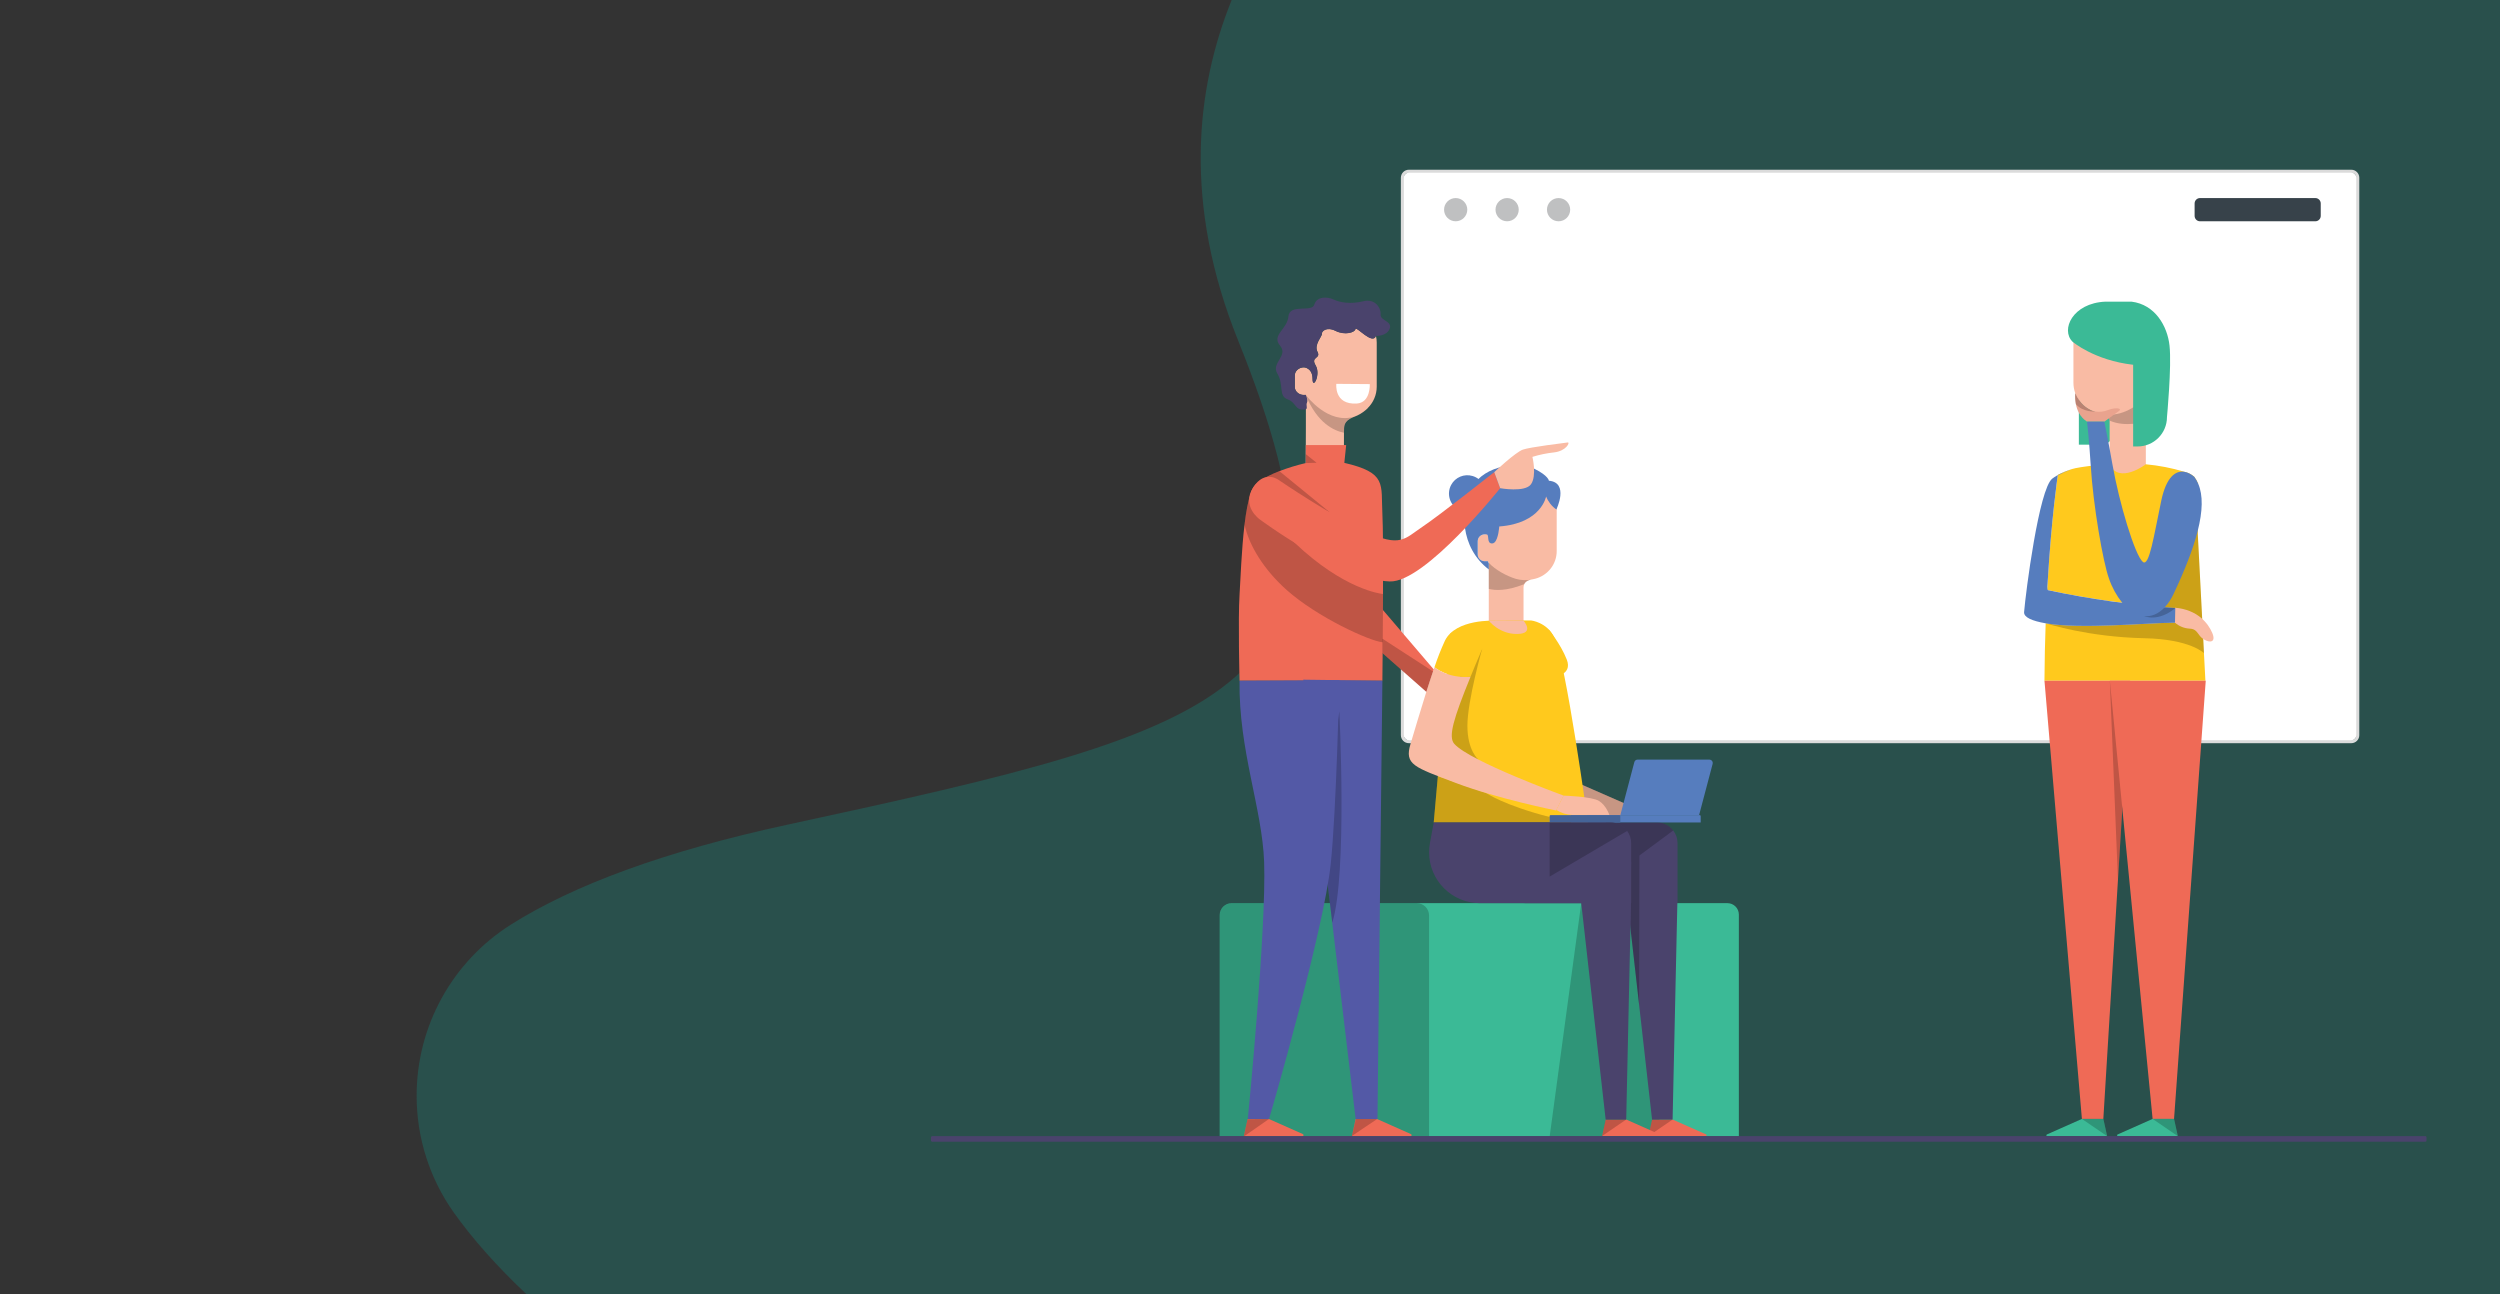 <svg id="Lingo" xmlns="http://www.w3.org/2000/svg" xmlns:xlink="http://www.w3.org/1999/xlink" viewBox="0 0 1920 994">
  <rect x="0" y="0" width="1920" height="994" fill="#333333" stroke="none"/>
  <defs>
    <style>
      .cls-1, .cls-2 {
        fill: none;
      }

      .cls-3 {
        clip-path: url(#clippath);
      }

      .cls-4 {
        fill: #f9bba4;
      }

      .cls-5 {
        fill: #ef6a56;
      }

      .cls-6 {
        fill: #fff;
      }

      .cls-7 {
        fill: #e9a38e;
      }

      .cls-8 {
        fill: #ffc91d;
      }

      .cls-9 {
        fill: #bfc0c1;
      }

      .cls-10 {
        fill: #37424a;
      }

      .cls-11 {
        fill: #5359a6;
      }

      .cls-12 {
        fill: #4a436c;
      }

      .cls-13 {
        fill: #3bba96;
      }

      .cls-14 {
        fill: #567dbe;
      }

      .cls-15 {
        clip-path: url(#clippath-1);
      }

      .cls-16 {
        clip-path: url(#clippath-4);
      }

      .cls-17 {
        clip-path: url(#clippath-3);
      }

      .cls-18 {
        clip-path: url(#clippath-2);
      }

      .cls-19 {
        clip-path: url(#clippath-7);
      }

      .cls-20 {
        clip-path: url(#clippath-8);
      }

      .cls-21 {
        clip-path: url(#clippath-6);
      }

      .cls-22 {
        clip-path: url(#clippath-5);
      }

      .cls-23 {
        clip-path: url(#clippath-9);
      }

      .cls-24 {
        clip-path: url(#clippath-20);
      }

      .cls-25 {
        clip-path: url(#clippath-21);
      }

      .cls-26 {
        clip-path: url(#clippath-24);
      }

      .cls-27 {
        clip-path: url(#clippath-23);
      }

      .cls-28 {
        clip-path: url(#clippath-22);
      }

      .cls-29 {
        clip-path: url(#clippath-25);
      }

      .cls-30 {
        clip-path: url(#clippath-14);
      }

      .cls-31 {
        clip-path: url(#clippath-13);
      }

      .cls-32 {
        clip-path: url(#clippath-12);
      }

      .cls-33 {
        clip-path: url(#clippath-10);
      }

      .cls-34 {
        clip-path: url(#clippath-15);
      }

      .cls-35 {
        clip-path: url(#clippath-17);
      }

      .cls-36 {
        clip-path: url(#clippath-16);
      }

      .cls-37 {
        clip-path: url(#clippath-19);
      }

      .cls-38 {
        clip-path: url(#clippath-11);
      }

      .cls-39 {
        clip-path: url(#clippath-18);
      }

      .cls-40 {
        fill: #00c7b2;
        fill-rule: evenodd;
        opacity: .2;
      }

      .cls-41 {
        opacity: .2;
      }

      .cls-2 {
        stroke: #dbdbdb;
        stroke-linecap: round;
        stroke-linejoin: round;
        stroke-width: 2.33px;
      }
    </style>
    <clipPath id="clippath">
      <rect class="cls-1" x="1190.14" y="693.62" width="84.23" height="179.19"/>
    </clipPath>
    <clipPath id="clippath-1">
      <rect class="cls-1" x="936.73" y="693.62" width="160.79" height="179.04"/>
    </clipPath>
    <clipPath id="clippath-2">
      <rect class="cls-1" x="1143.37" y="432.26" width="33.26" height="20.84"/>
    </clipPath>
    <clipPath id="clippath-3">
      <rect class="cls-1" x="1211.95" y="601.39" width="35.68" height="24.61"/>
    </clipPath>
    <clipPath id="clippath-4">
      <rect class="cls-1" x="1101.11" y="596.05" width="89.03" height="35.6"/>
    </clipPath>
    <clipPath id="clippath-5">
      <rect class="cls-1" x="1107.06" y="498.31" width="31.26" height="85.07"/>
    </clipPath>
    <clipPath id="clippath-6">
      <rect class="cls-1" x="1266.07" y="859.78" width="18.49" height="12.67"/>
    </clipPath>
    <clipPath id="clippath-7">
      <rect class="cls-1" x="1233.16" y="631.65" width="51.87" height="139.84"/>
    </clipPath>
    <clipPath id="clippath-8">
      <rect class="cls-1" x="1190.14" y="626" width="54.28" height="5.65"/>
    </clipPath>
    <clipPath id="clippath-9">
      <rect class="cls-1" x="1190.13" y="631.65" width="59.52" height="41.56"/>
    </clipPath>
    <clipPath id="clippath-10">
      <rect class="cls-1" x="1230.44" y="859.78" width="18.49" height="12.67"/>
    </clipPath>
    <clipPath id="clippath-11">
      <rect class="cls-1" x="1002.8" y="303.28" width="37.18" height="29.07"/>
    </clipPath>
    <clipPath id="clippath-12">
      <rect class="cls-1" x="955.81" y="378.87" width="106.35" height="114.42"/>
    </clipPath>
    <clipPath id="clippath-13">
      <rect class="cls-1" x="966.09" y="361.83" width="55.31" height="31.72"/>
    </clipPath>
    <clipPath id="clippath-14">
      <rect class="cls-1" x="1019.7" y="546.26" width="10.6" height="162.46"/>
    </clipPath>
    <clipPath id="clippath-15">
      <rect class="cls-1" x="1002.8" y="348.76" width="8.34" height="6.87"/>
    </clipPath>
    <clipPath id="clippath-16">
      <rect class="cls-1" x="1061.68" y="490.5" width="38.88" height="40.83"/>
    </clipPath>
    <clipPath id="clippath-17">
      <rect class="cls-1" x="1038.29" y="859.41" width="19.34" height="12.99"/>
    </clipPath>
    <clipPath id="clippath-18">
      <rect class="cls-1" x="955.27" y="859.41" width="19.26" height="13.4"/>
    </clipPath>
    <clipPath id="clippath-19">
      <rect class="cls-1" x="1615.06" y="304.55" width="33.39" height="21.15"/>
    </clipPath>
    <clipPath id="clippath-20">
      <rect class="cls-1" x="1571.08" y="398.56" width="121.56" height="103.06"/>
    </clipPath>
    <clipPath id="clippath-21">
      <rect class="cls-1" x="1593.69" y="301.88" width="15.64" height="14.2"/>
    </clipPath>
    <clipPath id="clippath-22">
      <rect class="cls-1" x="1646.88" y="466.4" width="23.76" height="7.85"/>
    </clipPath>
    <clipPath id="clippath-23">
      <rect class="cls-1" x="1620.35" y="522.79" width="9.6" height="153.12"/>
    </clipPath>
    <clipPath id="clippath-24">
      <rect class="cls-1" x="1653.21" y="859.32" width="19.36" height="13.25"/>
    </clipPath>
    <clipPath id="clippath-25">
      <rect class="cls-1" x="1598.91" y="859.32" width="19.36" height="13.25"/>
    </clipPath>
  </defs>
  <g id="Group_797" data-name="Group 797">
    <path id="Path_1126" data-name="Path 1126" class="cls-40" d="M950.87,261.5c108.08,268.24,1.4,296.72-346.01,371.83-94.3,20.39-164.46,46.4-212.57,76.81-45.03,28.48-72.33,78.04-72.32,131.33h0c-.04,32.17,9.94,63.55,28.56,89.78,14.6,20.51,33.29,41.48,55.85,62.76H1920V0H945.92c-27.59,68.29-37.4,156.4,4.96,261.5"/>
  </g>
  <g id="Group_1557" data-name="Group 1557">
    <path id="Path_1699" data-name="Path 1699" class="cls-13" d="M945.98,693.62h380.68c4.85,0,8.78,3.93,8.78,8.78v170.26h-398.72v-169.79c0-5.11,4.14-9.25,9.25-9.25h0"/>
    <g id="Group_1481" data-name="Group 1481" class="cls-41">
      <g id="Group_1480" data-name="Group 1480">
        <g class="cls-3">
          <g id="Group_1479" data-name="Group 1479">
            <path id="Path_1700" data-name="Path 1700" d="M1214.39,693.62l-24.25,179.19,84.23-.36v-178.83h-59.98Z"/>
          </g>
        </g>
      </g>
    </g>
    <g id="Group_1484" data-name="Group 1484" class="cls-41">
      <g id="Group_1483" data-name="Group 1483">
        <g class="cls-15">
          <g id="Group_1482" data-name="Group 1482">
            <path id="Path_1701" data-name="Path 1701" d="M946.2,693.62h141.85c5.23,0,9.47,4.24,9.47,9.47h0v169.58h-160.79v-169.57c0-5.23,4.24-9.47,9.47-9.47"/>
          </g>
        </g>
      </g>
    </g>
    <path id="Path_1702" data-name="Path 1702" class="cls-6" d="M1084.68,131.51h718.43c4.23,0,7.65,3.43,7.65,7.65v422.79c0,4.23-3.42,7.65-7.65,7.65h-718.43c-4.23,0-7.65-3.43-7.65-7.65h0V139.17c0-4.23,3.43-7.65,7.65-7.65h0"/>
    <path id="Rectangle_913" data-name="Rectangle 913" class="cls-2" d="M1082.03,131.51h723.74c2.76,0,5,2.24,5,5v428.1c0,2.76-2.24,5-5,5h-723.74c-2.76,0-5-2.24-5-5V136.51c0-2.76,2.24-5,5-5Z"/>
    <path id="Path_1703" data-name="Path 1703" class="cls-8" d="M1189.25,483.27s9.21,11.05,14.03,23.28-10.63,13.41-10.63,13.41l-3.4-36.68Z"/>
    <path id="Path_1704" data-name="Path 1704" class="cls-4" d="M1211.95,601.39l35.68,15.62-2.8,8.99h-29.5l-3.38-24.61Z"/>
    <path id="Path_1705" data-name="Path 1705" class="cls-14" d="M1140.43,383.16c-2.26,7.45-10.12,11.67-17.58,9.43-.88-.26-1.73-.61-2.54-1.04h0c-6.88-3.66-9.5-12.19-5.86-19.07,3.16-5.96,10.09-8.85,16.55-6.89,1.81,.54,3.49,1.44,4.94,2.65,4.36,3.63,6.13,9.51,4.49,14.94"/>
    <path id="Path_1706" data-name="Path 1706" class="cls-4" d="M1195.55,388.77v34.39c.02,5.14-1.77,10.11-5.07,14.05,0,0-.27,.32-.73,.81-3.27,3.58-7.64,5.97-12.41,6.82-.09,.01-.17,.04-.24,.05-1.81,.22-3.54,.87-5.05,1.9h.07c-1.23,1.02-1.98,2.51-2.05,4.11v26.8l-26.69,.21v-45.2c-.18-.37-.34-.75-.48-1.14-.07-.17-.15-.38-.22-.57-.02,0-.06,.01-.1,.01h-2.39c-2.93,0-5.3-2.37-5.3-5.3v-10.01c0-2.93,2.38-5.31,5.31-5.32h.75v-21.64c0-12.18,9.87-22.05,22.04-22.05h10.5c12.18,0,22.06,9.88,22.06,22.06"/>
    <path id="Path_1707" data-name="Path 1707" class="cls-14" d="M1195.26,391.28c-3.54-2.49-6.26-5.96-7.84-9.99,0,0-3.71,20.66-35.99,23.04,0,0-.59,9.65-3.74,12.35-.48,.44-1.11,.69-1.76,.7-4.7,0-1.62-7.3-4.56-6.99h-1.18c-2.93,0-5.3,2.37-5.3,5.3v9.91c-.04,2.95,2.33,5.37,5.28,5.41h2.42s.07-.01,.1-.01c.07,.18,.15,.4,.22,.57,.14,.39,.3,.77,.48,1.14v4.62c-22.15-16.85-22.22-46.9-13.08-62.92,10.32-18.05,36.95-19.93,48.39-14.24,10.57,5.26,10.85,9.02,10.85,9.02,15.79,1.43,5.74,22.1,5.74,22.1"/>
    <g id="Group_1487" data-name="Group 1487" class="cls-41">
      <g id="Group_1486" data-name="Group 1486">
        <g class="cls-18">
          <g id="Group_1485" data-name="Group 1485">
            <path id="Path_1708" data-name="Path 1708" d="M1176.63,445.01c-1.68,.2-3.28,.81-4.66,1.78h-.01c-.63,.5-1.14,1.14-1.48,1.87-13.63,5.45-22.4,4.84-27.11,3.59v-19.99c5.07,5.36,13.33,10,20.91,12.33,4.03,1.12,8.26,1.26,12.36,.42"/>
          </g>
        </g>
      </g>
    </g>
    <g id="Group_1490" data-name="Group 1490" class="cls-41">
      <g id="Group_1489" data-name="Group 1489">
        <g class="cls-17">
          <g id="Group_1488" data-name="Group 1488">
            <path id="Path_1709" data-name="Path 1709" d="M1211.95,601.39l35.68,15.62-2.8,8.99h-29.5l-3.38-24.61Z"/>
          </g>
        </g>
      </g>
    </g>
    <path id="Path_1710" data-name="Path 1710" class="cls-8" d="M1175.8,476.49s12.25,1.31,17.81,12.93c9.13,19.12,25.89,142.23,25.89,142.23h-118.39l12.94-145.42,34.07-9.52,27.68-.22Z"/>
    <g id="Group_1493" data-name="Group 1493" class="cls-41">
      <g id="Group_1492" data-name="Group 1492">
        <g class="cls-16">
          <g id="Group_1491" data-name="Group 1491">
            <path id="Path_1711" data-name="Path 1711" d="M1141.41,609.08s13.54,9.38,48.73,18.4v4.17h-89.03l3.17-35.6,37.13,13.04Z"/>
          </g>
        </g>
      </g>
    </g>
    <g id="Group_1496" data-name="Group 1496" class="cls-41">
      <g id="Group_1495" data-name="Group 1495">
        <g class="cls-22">
          <g id="Group_1494" data-name="Group 1494">
            <path id="Path_1712" data-name="Path 1712" d="M1138.31,498.31s-11.35,39.83-11.35,59.08,8.48,25.99,8.48,25.99l-18.11-4.04s-11.13-16.55-10.23-16.85c.9-.3,17.77-54.75,17.77-54.75l13.43-9.44Z"/>
          </g>
        </g>
      </g>
    </g>
    <path id="Path_1713" data-name="Path 1713" class="cls-5" d="M1284.56,859.8l25.71,11.42c.33,.14,.48,.52,.34,.84-.1,.24-.34,.39-.6,.39h-43.94l2.77-12.65h15.72Z"/>
    <path id="Path_1714" data-name="Path 1714" class="cls-12" d="M1288.35,647.51v46.12h-.14l-3.65,166.17h-15.78s-18.75-166.17-18.75-166.17h-77.79c-21.6,0-39.1-17.53-39.09-39.13,0-2.38,.22-4.76,.65-7.11l2.94-15.74h135.76c4.9,0,9.53,2.27,12.52,6.16h.02c2.15,2.78,3.31,6.19,3.3,9.7"/>
    <g id="Group_1499" data-name="Group 1499" class="cls-41">
      <g id="Group_1498" data-name="Group 1498">
        <g class="cls-21">
          <g id="Group_1497" data-name="Group 1497">
            <path id="Path_1715" data-name="Path 1715" d="M1284.56,859.8l-18.49,12.65,2.72-12.67h15.77Z"/>
          </g>
        </g>
      </g>
    </g>
    <path id="Path_1716" data-name="Path 1716" class="cls-14" d="M1206.56,626h98.73c.46,0,.84,.37,.84,.84v4.82h-99.56v-5.65h0Z"/>
    <g id="Group_1502" data-name="Group 1502" class="cls-41">
      <g id="Group_1501" data-name="Group 1501">
        <g class="cls-19">
          <g id="Group_1500" data-name="Group 1500">
            <path id="Path_1717" data-name="Path 1717" d="M1285.03,637.81c-2.98-3.89-7.61-6.17-12.52-6.16h-39.35l16.24,32.54,3.3-2.45-.61,50.17,6.72,59.58,.28-114.48,25.94-19.2Z"/>
          </g>
        </g>
      </g>
    </g>
    <path id="Path_1718" data-name="Path 1718" class="cls-14" d="M1191.02,626h52.51c.49,0,.88,.39,.88,.88v4.77h-54.28v-4.77c0-.49,.39-.88,.88-.88"/>
    <path id="Path_1719" data-name="Path 1719" class="cls-4" d="M1195.21,622.02c3.76,2.4,8.1,3.73,12.55,3.87h28.24s-2.4-7.32-7.95-10.77-27.2-4.08-27.2-4.08l-5.65,10.98Z"/>
    <path id="Path_1720" data-name="Path 1720" class="cls-14" d="M1312.86,583.38h-55.23c-1.16,0-2.16,.8-2.45,1.92l-10.76,40.71h60.49l10.4-39.36c.38-1.37-.42-2.79-1.79-3.17-.22-.06-.44-.09-.66-.09"/>
    <path id="Path_1721" data-name="Path 1721" class="cls-8" d="M1148.11,476.7s-6.16,12.49-15.38,34.85c-1.18,2.87-2.31,5.61-3.37,8.23-17.47,1.49-27.7-7.34-27.7-7.34,2.3-6.96,5-13.78,8.06-20.43,8.36-16.97,38.39-15.31,38.39-15.31"/>
    <path id="Path_1722" data-name="Path 1722" class="cls-4" d="M1200.86,611.02l-5.8,11.43s-45.68-9.19-77.28-21.25c-31.63-12.08-39.38-13.81-34.49-29.89,2.48-8.16,7.1-24.07,12.13-39.98,1.85-5.87,3.78-11.75,5.66-17.23l.58-1.66s10.23,8.83,27.7,7.34c-13.17,32.35-17.28,46.11-12.44,51.53,12.06,13.51,83.95,39.71,83.95,39.71"/>
    <path id="Path_1723" data-name="Path 1723" class="cls-4" d="M1143.37,476.66s8.04,10.43,21.84,10.23,4.85-10.23,4.85-10.23h-26.69Z"/>
    <g id="Group_1505" data-name="Group 1505" class="cls-41">
      <g id="Group_1504" data-name="Group 1504">
        <g class="cls-20">
          <g id="Group_1503" data-name="Group 1503">
            <path id="Path_1724" data-name="Path 1724" d="M1191.02,626h52.51c.49,0,.88,.39,.88,.88v4.77h-54.28v-4.77c0-.49,.39-.88,.88-.88"/>
          </g>
        </g>
      </g>
    </g>
    <path id="Path_1725" data-name="Path 1725" class="cls-5" d="M1248.93,859.8l25.71,11.42c.33,.14,.48,.52,.34,.84-.1,.24-.34,.39-.6,.39h-43.94l2.77-12.65h15.72Z"/>
    <path id="Path_1726" data-name="Path 1726" class="cls-12" d="M1252.73,647.51v46.12h-.14l-3.66,166.17h-15.79s-18.75-166.17-18.75-166.17h-77.76c-21.59,0-39.1-17.51-39.09-39.11,0-2.39,.22-4.78,.66-7.13l2.91-15.74h135.76c5.06,0,9.81,2.41,12.78,6.5,2.01,2.71,3.09,5.99,3.08,9.36"/>
    <g id="Group_1508" data-name="Group 1508" class="cls-41">
      <g id="Group_1507" data-name="Group 1507">
        <g class="cls-23">
          <g id="Group_1506" data-name="Group 1506">
            <path id="Path_1727" data-name="Path 1727" d="M1249.65,638.15l-59.52,35.07v-41.57h46.74c5.06,0,9.81,2.41,12.78,6.5"/>
          </g>
        </g>
      </g>
    </g>
    <g id="Group_1511" data-name="Group 1511" class="cls-41">
      <g id="Group_1510" data-name="Group 1510">
        <g class="cls-33">
          <g id="Group_1509" data-name="Group 1509">
            <path id="Path_1728" data-name="Path 1728" d="M1248.92,859.8l-18.49,12.65,2.72-12.67h15.77Z"/>
          </g>
        </g>
      </g>
    </g>
    <path id="Path_1729" data-name="Path 1729" class="cls-5" d="M1101.08,514.1c-1.88,5.49-3.81,11.36-5.65,17.23l-34.42-30.35v-33.77l40.07,46.88Z"/>
    <path id="Path_1730" data-name="Path 1730" class="cls-4" d="M994.41,288.36v8.75c-.03,1.43,.5,2.82,1.48,3.86,1.38,1.46,3.1,2.66,6.91,2.3,.3-.03,0,52.35,0,52.35,0,0,9.28,6.19,19.34,6.19,8.22,0,10.03-6.41,10.03-6.41,0,0-.09-17.76,0-23.35v.3c.12-5.22-.56-8.81,7.33-12.06,.06,0,.13-.03,.19-.05,.15-.05,.28-.11,.43-.16,.02-.02,.04-.03,.06-.03,3.27-1.23,6.29-3.04,8.92-5.33,.51-.43,1-.88,1.46-1.37l-.06-.03c4.31-4.28,6.77-10.09,6.83-16.16v-34.09c0-1.7-.2-3.4-.58-5.06-2.32,6.98-14.2-6.73-15.58-5.55-.05,.07-.09,.16-.12,.24-.43,2.64-8.02,4.99-15.21,1.43-7.13-3.53-10.93,.4-10.59,2.24,.28,1.86-6.27,8.3-3.4,13.82,2.91,5.49-5.57,3.53-1.41,10.48,4.19,6.98-2.35,19.04-2.35,10.4s-6.61-8.94-6.61-8.94c-3.88,0-7.07,2.8-7.07,6.24"/>
    <g id="Group_1514" data-name="Group 1514" class="cls-41">
      <g id="Group_1513" data-name="Group 1513">
        <g class="cls-38">
          <g id="Group_1512" data-name="Group 1512">
            <path id="Path_1731" data-name="Path 1731" d="M1002.8,303.28c8.79,21.9,22,27.62,29.36,29.07v-.3c.12-5.13-.55-8.65,7.2-11.85,.06,0,.13-.03,.18-.05,.15-.05,.27-.11,.43-.16-19.85,6.15-36.23-15.53-37.18-16.71"/>
          </g>
        </g>
      </g>
    </g>
    <path id="Path_1732" data-name="Path 1732" class="cls-6" d="M1052.01,295l-25.71-.2s-1.95,16.14,15.65,15.12c10.82-.63,10.06-14.92,10.06-14.92"/>
    <path id="Path_1733" data-name="Path 1733" class="cls-12" d="M983.05,265.4c-6.72-8.08,5.57-12.39,6.47-22.43,.9-10,18.09-2.74,19.87-9.03s9.83-6.29,14.76-3.93c4.9,2.36,13.4,3.71,22.77,1.38,9.4-2.39,13.87,5.47,13.4,10.19-.43,4.72,9.15,4.94,6.94,10.85-2.22,5.94-10.72,5.6-10.72,5.6-2.39,7.27-15.19-7.93-15.65-5.29-.43,2.64-8.01,4.97-15.15,1.42-7.11-3.52-10.9,.41-10.58,2.24,.29,1.86-6.26,8.27-3.4,13.77,2.9,5.5-5.54,3.52-1.4,10.47,4.18,6.95-2.36,19-2.36,10.35s-6.58-8.9-6.58-8.9c-3.9,0-7.08,2.8-7.01,6.23v8.78c-.07,3.43,3.11,6.23,7.01,6.23,.29,0,.57-.03,1.38-.06,0,0,1.94,3.65,.97,5.88s.76,4.57-.97,5.19c-.14,.04-.28,.06-.42,.06-8.06,1.26-6.52-5.23-13.54-7.73-7.15-2.55-2.68-11.2-7.79-19.66-5.11-8.43,8.68-13.56,2-21.62"/>
    <path id="Path_1734" data-name="Path 1734" class="cls-5" d="M1062.16,456.2c-.02,13.02-.12,26.04-.22,37.09-.12,17.16-.27,29.51-.27,29.51h-109.7s-1.2-46.93,0-66.02c.7-11,1.49-34.37,3.83-53.91v-.02c1.15-9.51,2.67-18.12,4.69-23.97,.69-2.39,1.89-4.61,3.51-6.5,.65-.64,1.34-1.24,2.07-1.8,4.35-3.49,10.49-6.43,16.49-8.74,6.6-2.53,13.36-4.61,20.24-6.21l29.36-.22c33.36,7.7,28.3,16.37,29.51,39.23,.53,9.98,.6,35.74,.48,61.56"/>
    <g id="Group_1517" data-name="Group 1517" class="cls-41">
      <g id="Group_1516" data-name="Group 1516">
        <g class="cls-32">
          <g id="Group_1515" data-name="Group 1515">
            <path id="Path_1735" data-name="Path 1735" d="M1062.16,456.2c-.02,13.02-.12,26.04-.22,37.09-10.16-.92-50.47-19.37-73.79-40.19-17.57-15.69-28.85-34.09-32.35-50.23v-.02c1.15-9.51,2.67-18.12,4.69-23.97,.53,2.48,5.29,10.83,33.91,38.05,37.83,35.96,66.3,39.13,67.75,39.28"/>
          </g>
        </g>
      </g>
    </g>
    <g id="Group_1520" data-name="Group 1520" class="cls-41">
      <g id="Group_1519" data-name="Group 1519">
        <g class="cls-31">
          <g id="Group_1518" data-name="Group 1518">
            <path id="Path_1736" data-name="Path 1736" d="M1021.39,393.55l-54.59-20.77-.72-2.21c4.35-3.49,10.49-6.43,16.49-8.74l38.82,31.72Z"/>
          </g>
        </g>
      </g>
    </g>
    <path id="Path_1737" data-name="Path 1737" class="cls-5" d="M982.69,369.06s38.63,26.35,65.75,39.04c27.11,12.69,30.19,5.73,43.96-3.51s55.18-41.99,55.18-41.99l4.55,12.32s-57.69,72.61-84.79,71.64c-37.65-1.35-99.82-47.65-99.82-47.65,0,0-14.35-9.96-5.12-24.49s20.29-5.36,20.29-5.36"/>
    <path id="Path_1738" data-name="Path 1738" class="cls-4" d="M1147.58,362.6s16.35-15.37,22.03-17.32,32.31-5.2,34.38-5.47-1.07,6.6-10.54,7.64c-5.61,.61-11.16,1.75-16.55,3.42,0,0,3.5,14.49-1.08,21.01s-23.69,3.05-23.69,3.05l-4.56-12.32Z"/>
    <path id="Path_1739" data-name="Path 1739" class="cls-11" d="M1061.68,522.79l-3.78,336.57c0,.06-.02,.11-.06,.15-.04,.04-.1,.06-.15,.06l-16.37-.16c-.11,0-.2-.08-.21-.19l-40.2-337.23,60.77,.8Z"/>
    <path id="Path_1740" data-name="Path 1740" class="cls-5" d="M1057.63,859.43l25.95,11.54c.45,.19,.66,.71,.46,1.16-.14,.33-.47,.54-.82,.54h-44.73c-.12,0-.21-.09-.22-.21,0-.02,0-.03,0-.05l2.81-12.82c.02-.1,.11-.17,.21-.17h16.24s.06,0,.09,.02"/>
    <g id="Group_1523" data-name="Group 1523" class="cls-41">
      <g id="Group_1522" data-name="Group 1522">
        <g class="cls-30">
          <g id="Group_1521" data-name="Group 1521">
            <path id="Path_1741" data-name="Path 1741" d="M1028.6,546.26s6.3,125.15-5.43,162.46l-3.47-29.13v-76.56l8.91-56.76Z"/>
          </g>
        </g>
      </g>
    </g>
    <path id="Path_1742" data-name="Path 1742" class="cls-5" d="M1032.05,359.28h-29.18v-17.45h30.98l-1.8,17.45Z"/>
    <g id="Group_1526" data-name="Group 1526" class="cls-41">
      <g id="Group_1525" data-name="Group 1525">
        <g class="cls-34">
          <g id="Group_1524" data-name="Group 1524">
            <path id="Path_1743" data-name="Path 1743" d="M1002.8,355.63l8.34-.23-8.34-6.65v6.87Z"/>
          </g>
        </g>
      </g>
    </g>
    <g id="Group_1529" data-name="Group 1529" class="cls-41">
      <g id="Group_1528" data-name="Group 1528">
        <g class="cls-36">
          <g id="Group_1527" data-name="Group 1527">
            <path id="Path_1744" data-name="Path 1744" d="M1100.56,515.69l-38.88-25.19v11.08l33.74,29.75,5.14-15.64Z"/>
          </g>
        </g>
      </g>
    </g>
    <path id="Path_1745" data-name="Path 1745" class="cls-11" d="M951.97,522.79c-.73,53.55,17.44,98.01,18.89,139.33,1.76,50.39-11.91,191.47-12.56,197.29-.01,.13,.36,.16,.49,.16l15.64-.16c.09,0,.17-.05,.2-.13,1.52-4.49,42.01-145.04,47.35-195.56,4.41-41.73,6.63-141.37,6.63-141.37,0,0-57.2,.44-76.63,.44"/>
    <path id="Path_1746" data-name="Path 1746" class="cls-5" d="M974.62,859.43l25.96,11.54c.45,.19,.66,.71,.46,1.16-.14,.33-.47,.54-.82,.54h-44.73c-.12,0-.21-.1-.21-.22,0-.02,0-.03,0-.04l2.81-12.82c.02-.1,.11-.17,.21-.17h16.24s.06,0,.09,.02"/>
    <g id="Group_1532" data-name="Group 1532" class="cls-41">
      <g id="Group_1531" data-name="Group 1531">
        <g class="cls-35">
          <g id="Group_1530" data-name="Group 1530">
            <path id="Path_1747" data-name="Path 1747" d="M1057.63,859.43l-19.34,12.97,3.02-12.99,16.32,.02Z"/>
          </g>
        </g>
      </g>
    </g>
    <g id="Group_1535" data-name="Group 1535" class="cls-41">
      <g id="Group_1534" data-name="Group 1534">
        <g class="cls-39">
          <g id="Group_1533" data-name="Group 1533">
            <path id="Path_1748" data-name="Path 1748" d="M974.54,859.41l-19.26,13.4,2.81-13.23,16.45-.17Z"/>
          </g>
        </g>
      </g>
    </g>
    <path id="Path_1749" data-name="Path 1749" class="cls-13" d="M1622.97,262.26h-26.41v79.24h17.39c4.98,0,9.02-4.04,9.02-9.02v-70.22Z"/>
    <path id="Path_1750" data-name="Path 1750" class="cls-4" d="M1592.39,256.94v37c0,2.78,.49,5.53,1.45,8.13,.94,2.51,2.29,4.84,3.99,6.91,0,0,.28,.35,.79,.88,3.5,3.83,8.17,6.4,13.28,7.3,.08,.03,.18,.04,.26,.07,.01,0,.03,0,.04,.01,.97,.19,1.93,.45,2.86,.79,1.64,.58,3,1.22,3,1.22,1.15,.93,1.89,2.28,2.06,3.75,.03,.18,.05,.36,.07,.54v34.72s2.78,.17,11.57,.09c9.95-.09,16.24,.12,16.24,.12v-54.09c.21-.39,.39-.8,.54-1.22,.1-.2,.17-.43,.27-.61,.03,0,.07,.01,.11,.01h2.78c3.27,.05,5.97-2.55,6.03-5.82v-10.59c-.06-3.27-2.75-5.88-6.03-5.82h0s-.92,0-.92,0v-23.4c.03-13.16-10.62-23.84-23.77-23.87h-.01s-10.81,0-10.81,0c-13.16,.02-23.81,10.71-23.79,23.86h0"/>
    <g id="Group_1538" data-name="Group 1538" class="cls-41">
      <g id="Group_1537" data-name="Group 1537">
        <g class="cls-37">
          <g id="Group_1536" data-name="Group 1536">
            <path id="Path_1751" data-name="Path 1751" d="M1615.06,318.03c1.64,.58,3,1.22,3,1.22,1.15,.93,1.89,2.28,2.06,3.75,12.15,5.48,27.06,.88,27.06,.88l.81-12.33,.46-7.01c-.15,.15-.31,.31-.46,.46-14.36,14.51-27.34,14.12-32.93,13.03"/>
          </g>
        </g>
      </g>
    </g>
    <path id="Path_1752" data-name="Path 1752" class="cls-13" d="M1591.67,262.4s16.59,14.31,46.58,17.74v62.75h3.43c12.45,0,22.55-10.09,22.55-22.55,0,0,3.7-39.16,1.96-54.92-1.62-14.95-11.05-31.55-29.19-33.75h-20.09c-25.24,1.12-34.41,21.61-25.24,30.72"/>
    <path id="Path_1753" data-name="Path 1753" class="cls-8" d="M1570.14,522.79h123.61l-1.11-21.18v-.12l-4.86-93.6-.39-7.2-1.13-21.71-3.44-1.57c1.35-2.35,3.18-4.38,5.37-5.97-.78-1.89-1.79-3.67-3.01-5.3-1.15-1-2.42-1.86-3.78-2.55-1.25-.46-2.53-.89-3.81-1.27-9.65-2.9-19.57-4.82-29.6-5.75,0,0-9.97-.51-21.59-.24-2.05,.05-4.14,.14-6.23,.24-3.52,.17-7.06,.43-10.4,.77-8.64,.84-16,2.07-18.46,2.89-.1,.02-.2,.06-.29,.1-3.63,1.17-7.17,2.61-10.59,4.31,0,0-4.86,31.92-7.92,83.54-.07,1.61-.17,3.27-.26,4.93,20.6,4.52,40.89,7.7,57.62,9.84,6.19,.79,11.91,1.44,16.97,1.97,6.35,.67,11.67,1.16,15.67,1.47,5.18,.43,8.11,.6,8.11,.6l-.24,11.19c-20.82,.14-72.39,5.15-99.23,.53-.02-.01-.05-.02-.07-.02-.5,13.74-.83,28.5-.93,44.09"/>
    <g id="Group_1541" data-name="Group 1541" class="cls-41">
      <g id="Group_1540" data-name="Group 1540">
        <g class="cls-24">
          <g id="Group_1539" data-name="Group 1539">
            <path id="Path_1754" data-name="Path 1754" d="M1571.08,478.7s.05,.01,.07,.02c1.64,.46,32.77,10.53,75.72,11.43,35.44,.75,45.77,11.46,45.77,11.46v-.12l-4.86-93.6-.39-7.2-10.08-2.14-30.47,66.38-3.49,7.63-72.28,6.14Z"/>
          </g>
        </g>
      </g>
    </g>
    <path id="Path_1755" data-name="Path 1755" class="cls-4" d="M1670.38,478.2c3.11,2.74,7.06,4.36,11.2,4.59,6.67,.24,5.76,5.24,11.2,8.41,4.69,2.74,9.29,2,6.19-5.23s-11.2-17.75-28.58-19.25v11.47Z"/>
    <path id="Path_1756" data-name="Path 1756" class="cls-7" d="M1594.26,310.31c.91,4.62,3.18,10.08,8.59,13.55h13.26s8.54-6.14,11.29-8.23c2.74-2.12-2.65-2.99-8.54-.7-3.02,1.22-6.31,1.61-9.53,1.13-1.29-.16-2.55-.54-3.71-1.13-2.07-1.16-7.99-3.92-11.82-13.04-.25,2.82-.09,5.65,.46,8.42"/>
    <path id="Path_1757" data-name="Path 1757" class="cls-4" d="M1648,356.58s-20.62,15.65-27.82,0,27.82,0,27.82,0"/>
    <path id="Path_1758" data-name="Path 1758" class="cls-5" d="M1570.15,522.79l28.75,336.53h16.46l20.6-336.53h-65.81Z"/>
    <path id="Path_1759" data-name="Path 1759" class="cls-13" d="M1598.91,859.32l-26.92,11.96c-.34,.15-.5,.54-.35,.88,.11,.25,.35,.41,.62,.41h46.01l-2.9-13.25h-16.45Z"/>
    <path id="Path_1760" data-name="Path 1760" class="cls-5" d="M1620.35,522.79l32.86,336.53h16.46l24.34-336.53h-73.65Z"/>
    <path id="Path_1761" data-name="Path 1761" class="cls-13" d="M1653.21,859.32l-26.92,11.96c-.34,.15-.49,.55-.33,.89,.11,.24,.34,.39,.61,.39h46l-2.9-13.25h-16.45Z"/>
    <g id="Group_1544" data-name="Group 1544" class="cls-41">
      <g id="Group_1543" data-name="Group 1543">
        <g class="cls-25">
          <g id="Group_1542" data-name="Group 1542">
            <path id="Path_1762" data-name="Path 1762" d="M1594.26,310.31c5.27,6.47,15.07,5.75,15.07,5.75-1.29-.16-2.55-.54-3.71-1.13-2.07-1.16-7.99-3.92-11.82-13.04-.25,2.82-.09,5.65,.46,8.42"/>
          </g>
        </g>
      </g>
    </g>
    <path id="Path_1763" data-name="Path 1763" class="cls-14" d="M1670.63,467.01l-.25,11.2c-20.84,.14-72.48,5.14-99.29,.5-10.33-1.81-16.92-4.52-16.58-8.67,1.2-14.87,11.43-94.66,21.66-102.48,3.9-2.96,9.48-5.39,14.87-7.22-3.67,1.36-7.24,2.97-10.68,4.82,0,0-4.76,31.41-7.82,83.03,0,0-.56,4.88,.35,5.07,32.22,6.88,64.88,11.48,97.75,13.75"/>
    <g id="Group_1547" data-name="Group 1547" class="cls-41">
      <g id="Group_1546" data-name="Group 1546">
        <g class="cls-28">
          <g id="Group_1545" data-name="Group 1545">
            <path id="Path_1764" data-name="Path 1764" d="M1646.88,473.22s10.46,4.79,23.76-6.21l-8.12-.6-15.64,6.81Z"/>
          </g>
        </g>
      </g>
    </g>
    <path id="Path_1765" data-name="Path 1765" class="cls-14" d="M1602.86,323.84s1.7,15.28,2.81,33.6c1.9,30.76,9.41,74.24,14.05,86.97,2.3,6.72,5.74,12.99,10.16,18.56,10.13,12.23,22.84,13.86,32.64,3.44,2.84-3.13,5.17-6.69,6.91-10.54,8.62-18.27,14.89-34.32,18.37-47.96,3.88-15.28,4.26-27.53,.41-36.44-.78-1.89-1.79-3.67-3.01-5.3-1.15-1-2.42-1.86-3.78-2.55-1.19-.63-2.48-1.06-3.81-1.27-6.62-1.13-13.84,3.71-17.74,22.07-5.63,26.48-9.19,51.22-14.17,47.12-6.11-5.03-18.26-45.57-23.39-75.1-3.06-17.5-6.18-32.59-6.18-32.59h-13.26Z"/>
    <g id="Group_1550" data-name="Group 1550" class="cls-41">
      <g id="Group_1549" data-name="Group 1549">
        <g class="cls-27">
          <g id="Group_1548" data-name="Group 1548">
            <path id="Path_1766" data-name="Path 1766" d="M1620.35,522.79l6.24,153.12,3.36-54.86-9.6-98.27Z"/>
          </g>
        </g>
      </g>
    </g>
    <g id="Group_1553" data-name="Group 1553" class="cls-41">
      <g id="Group_1552" data-name="Group 1552">
        <g class="cls-26">
          <g id="Group_1551" data-name="Group 1551">
            <path id="Path_1767" data-name="Path 1767" d="M1653.21,859.32l19.36,13.25-2.9-13.25h-16.46Z"/>
          </g>
        </g>
      </g>
    </g>
    <g id="Group_1556" data-name="Group 1556" class="cls-41">
      <g id="Group_1555" data-name="Group 1555">
        <g class="cls-29">
          <g id="Group_1554" data-name="Group 1554">
            <path id="Path_1768" data-name="Path 1768" d="M1615.36,859.32l2.9,13.25-19.36-13.25h16.46Z"/>
          </g>
        </g>
      </g>
    </g>
    <path id="Path_1769" data-name="Path 1769" class="cls-12" d="M715.91,872.57H1862.65c.5,0,.91,.41,.91,.91v2.44c0,.5-.41,.91-.91,.91H715.91c-.5,0-.91-.41-.91-.91v-2.44c0-.5,.41-.91,.91-.91"/>
    <path id="Path_1770" data-name="Path 1770" class="cls-9" d="M1117.96,152.11c4.93,0,8.92,3.99,8.92,8.92s-3.99,8.92-8.92,8.92c-4.93,0-8.92-3.99-8.92-8.92,0-4.93,4-8.92,8.92-8.92"/>
    <path id="Path_1771" data-name="Path 1771" class="cls-9" d="M1157.47,152.11c4.93,0,8.92,3.99,8.92,8.92s-3.99,8.92-8.92,8.92c-4.93,0-8.92-3.99-8.92-8.92,0-4.93,4-8.92,8.92-8.92"/>
    <path id="Path_1772" data-name="Path 1772" class="cls-9" d="M1196.98,152.11c4.93,0,8.92,3.99,8.92,8.92s-3.99,8.92-8.92,8.92c-4.93,0-8.92-3.99-8.92-8.92,0-4.93,4-8.92,8.92-8.92"/>
    <path id="Path_1773" data-name="Path 1773" class="cls-10" d="M1689.61,152.11h88.57c2.29,0,4.15,1.86,4.15,4.15h0v9.54c0,2.29-1.86,4.15-4.15,4.15h-88.57c-2.29,0-4.15-1.86-4.15-4.15v-9.54c0-2.29,1.86-4.15,4.15-4.15h0"/>
  </g>
</svg>